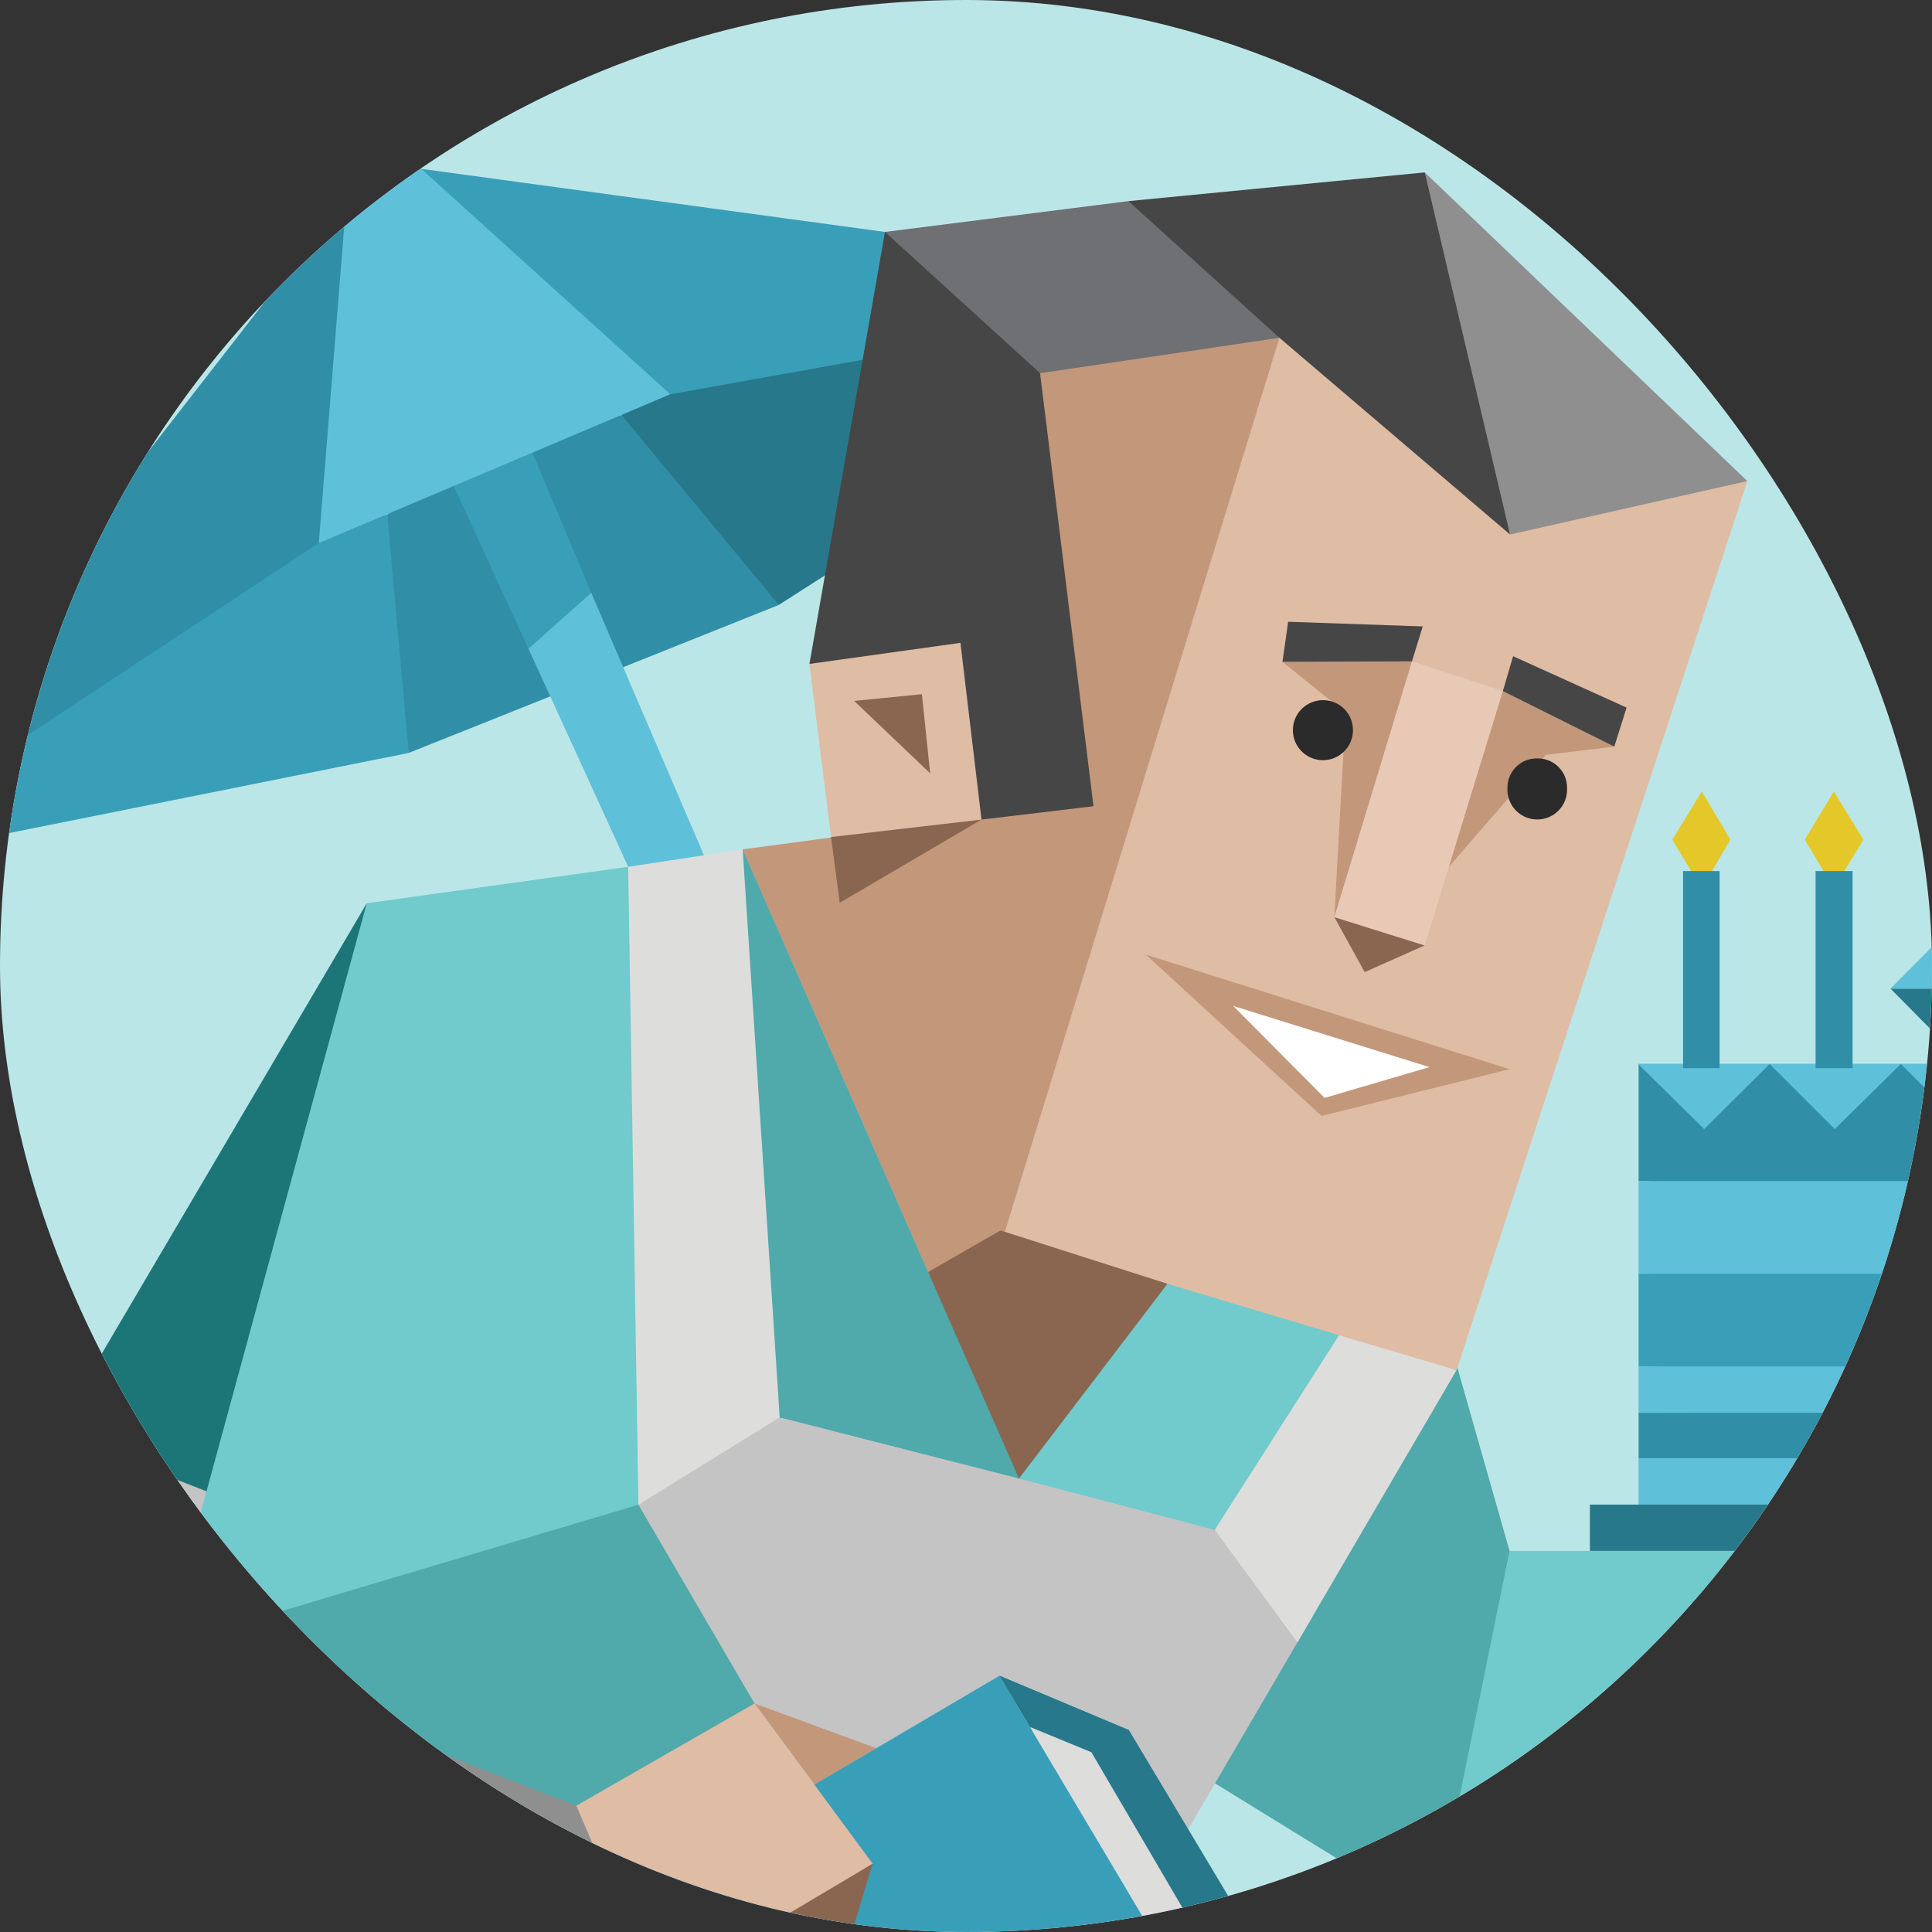<svg width="200" height="200" viewBox="0 0 200 200" fill="none" xmlns="http://www.w3.org/2000/svg">
<rect x="0" y="0" width="200" height="200" fill="#333333" stroke="none"/>
<g clip-path="url(#clip0_2013_39367)">
<rect width="200" height="200" rx="100" fill="#BBE6E7"/>
<mask id="mask0_2013_39367" style="mask-type:luminance" maskUnits="userSpaceOnUse" x="-44" y="12" width="288" height="288">
<path d="M244 12H-44V300H244V12Z" fill="white"/>
</mask>
<g mask="url(#mask0_2013_39367)">
<path d="M132.301 29.547L80.619 62.624L70.128 52.752L64.333 42.953L70.295 38.641L132.301 29.547Z" fill="#27788B"/>
<path d="M40.084 53.263L31.811 54.912L-18.373 90.112L42.309 77.945L42.662 63.415L40.084 53.263Z" fill="#399FB9"/>
<path d="M42.31 77.945L80.621 62.623L64.335 42.953L51.785 46.265L40.085 53.263L42.31 77.945Z" fill="#308FA6"/>
<path d="M61.208 61.37L48.442 41.346L54.706 67.158L65.031 89.73L74.3 112.765L80.94 107.877L72.872 88.535L61.208 61.37Z" fill="#5EC0D9"/>
<path d="M55.051 46.718L46.973 50.304L54.706 67.159L61.208 61.37L55.051 46.718Z" fill="#399FB9"/>
<path d="M69.388 40.814L32.999 56.222L32.474 41.203L35.886 20.338L39.681 17.306L43.612 17.479L60.172 29.597L69.388 40.814Z" fill="#5EC0D9"/>
<path d="M43.611 17.478L132.301 29.546L69.387 40.813L43.611 17.478Z" fill="#399FB9"/>
<path d="M35.887 20.338L-18.373 90.113L32.999 56.222L35.887 20.338Z" fill="#308FA6"/>
<path d="M41.501 12L33.89 14.758L35.885 20.338L43.61 17.479L41.501 12Z" fill="#399FB9"/>
<path d="M150.79 141.304L130.982 161.349L121.414 181.926L148.529 198.623L157.169 177.484L156.269 160.549L150.79 141.304Z" fill="#50A9AA"/>
<path d="M156.265 160.549H164.581H187.924L189.255 167.145L186.757 179.161L148.525 198.623L156.265 160.549Z" fill="#71CACC"/>
<path d="M185.867 160.551L199.482 159.434L218.922 160.551L186.759 179.164L185.867 160.551Z" fill="#C3977A"/>
<path d="M231.716 154.737L214.357 154.25L199.206 159.2L199.234 159.306L218.773 160.736L231.716 154.737Z" fill="#8B6651"/>
<path d="M-2.072 161.724L3.141 201.123L5.106 215.58L13.984 187.832L17.015 170.393L8.879 164.806L-2.072 161.724Z" fill="#1C7678"/>
<path d="M150.791 141.838L120.27 193.887L77.682 178.522L5.747 148.267L37.967 93.504L67.42 101.732L108.412 113.182L150.791 141.838Z" fill="#1C7678"/>
<path d="M73.128 111.078L75.29 128.716L80.709 146.726L99.263 150.34L105.484 153.054L116.435 154.437L125.745 158.368L135.214 147.672L140.562 150.84L135.859 167.369L123.031 189.313L99.904 276.146L-2.501 244.242L17.011 170.392L-2.077 161.723L5.743 148.266L21.374 154.379L66.086 155.769L66.416 132.145L65.597 111.111L73.128 111.078Z" fill="#C4C4C4"/>
<path d="M17.012 170.392L56.303 201.222L43.227 223.291L74.755 259.233L107.451 247.591L119.208 203.62L36.582 164.539L17.012 170.392Z" fill="#8F8F8F"/>
<path d="M65.031 89.732L37.967 93.505L17.015 170.394L42.963 165.022L66.09 155.77L67.105 124.184L65.031 89.732Z" fill="#71CACC"/>
<path d="M132.443 34.968L156.526 52.615L180.884 49.8L150.788 141.837L121.384 135.4L105.486 153.055L92.835 131.253L76.88 87.924L82.733 88.399L86.024 86.649L83.793 68.728L100.438 63.573L102.828 83.402L111.44 81.328L104.528 37.408L132.443 34.968Z" fill="#DFBCA4"/>
<path d="M132.443 34.968L104.003 127.588L120.85 132.902L112.506 141.679L105.486 153.055L102.088 140.721L96.075 131.678L76.88 87.924L86.024 86.7L96.5 85.742L101.605 84.842L111.972 82.819L106.177 37.142L132.443 34.968Z" fill="#C3977A"/>
<path d="M96.291 80.054L95.435 71.861L88.422 72.559L96.291 80.054Z" fill="#8A6651"/>
<path d="M86.026 86.649L101.607 84.842L86.932 93.453L86.026 86.649Z" fill="#8A6651"/>
<path d="M147.491 97.866L141.27 100.631L138.131 94.936L147.491 97.866Z" fill="#8A6651"/>
<path d="M132.76 68.513L139.305 73.783L138.131 94.937L144.87 80.054L146.166 68.462L132.76 68.513Z" fill="#C3977A"/>
<path d="M155.576 71.544L149.219 80.055L149.988 89.731L160.04 78.139L167.111 77.29L155.576 71.544Z" fill="#C3977A"/>
<path d="M103.572 127.373L96.077 131.678L99 142.262L105.488 153.055L113.732 144.012L120.852 132.902L103.572 127.373Z" fill="#8A6651"/>
<path d="M156.635 67.93L168.385 73.251L167.111 77.29L155.576 71.544L156.635 67.93Z" fill="#464646"/>
<path d="M147.282 64.848L133.35 64.365L132.76 68.512L146.166 68.462L147.282 64.848Z" fill="#464646"/>
<path d="M118.62 98.823L156.268 110.681L136.807 115.52L118.62 98.823Z" fill="#C3977A"/>
<path d="M127.663 104.137L147.974 110.466L137.124 113.655L127.663 104.137Z" fill="white"/>
<path d="M147.491 17.846L116.812 20.82L123.882 31.246L132.443 34.968L156.318 55.33L154.562 37.042L147.491 17.846Z" fill="#464646"/>
<path d="M116.812 20.82L91.612 24.01L100.49 34.644L107.669 38.633L132.443 34.968L116.812 20.82Z" fill="#6E7073"/>
<path d="M91.612 24.01L83.793 68.729L99.424 66.548L101.606 84.843L113.198 83.46L107.668 38.633L91.612 24.01Z" fill="#464646"/>
<path d="M156.317 55.33L147.49 17.846L180.884 49.8L156.317 55.33Z" fill="#8F8F8F"/>
<path d="M146.165 68.462L155.575 71.543L147.49 97.867L138.13 94.936L146.165 68.462Z" fill="#E8C9B6"/>
<path d="M76.881 87.924L77.839 124.925L80.712 146.726L105.487 153.055L96.076 131.678L76.881 87.924Z" fill="#50A9AA"/>
<path d="M120.852 132.902L105.487 153.055L116.229 155.87L125.748 158.369L133.3 148.958L138.614 138.223L120.852 132.902Z" fill="#71CACC"/>
<path d="M66.09 155.77L80.713 146.726L76.882 87.924L65.031 89.731L66.09 155.77Z" fill="#DDDDDC"/>
<path d="M125.749 158.369L134.31 170.018L150.79 141.837L138.615 138.223L125.749 158.369Z" fill="#DDDDDC"/>
<path d="M237.587 110.145H169.626V122.262L215.094 123.861L237.587 122.262V110.145Z" fill="#308FA6"/>
<path d="M237.587 131.86L207.728 133.213L169.626 131.86V122.262H237.587V131.86Z" fill="#5EC0D9"/>
<path d="M237.587 131.86H169.626V141.457L204.82 142.328L237.587 141.457V131.86Z" fill="#399FB9"/>
<path d="M237.587 146.252L203.948 146.641L169.626 146.252V141.457H237.587V146.252Z" fill="#5EC0D9"/>
<path d="M237.587 146.252H169.626V150.954L206.857 151.681L237.587 150.954V146.252Z" fill="#308FA6"/>
<path d="M237.587 155.756L205.252 156.728L169.626 155.756V150.953H237.587V155.756Z" fill="#5EC0D9"/>
<path d="M242.625 155.756H164.584V160.551H242.625V155.756Z" fill="#27788B"/>
<path d="M183.196 110.144H169.581L176.414 116.883L183.196 110.144H196.769L203.558 116.883L210.391 110.144H223.963L230.795 116.883L237.585 110.144H223.963L217.18 116.883L210.391 110.144H196.769L189.935 116.883L183.196 110.144Z" fill="#5EC0D9"/>
<path d="M192.893 86.924L189.841 81.934L186.831 86.924L189.841 91.964L192.893 86.924Z" fill="#E4C728"/>
<path d="M179.129 86.924L176.169 81.934L173.115 86.924L176.169 91.964L179.129 86.924Z" fill="#E4C728"/>
<path d="M191.778 90.171H187.948V110.575H191.778V90.171Z" fill="#308FA6"/>
<path d="M178.011 90.171H174.231V110.576H178.011V90.171Z" fill="#308FA6"/>
<path d="M211.506 102.339H195.702L203.557 110.288L211.506 102.339Z" fill="#27788B"/>
<path d="M211.506 102.339L203.557 94.44L195.702 102.339H211.506Z" fill="#5EC0D9"/>
<path d="M78.106 176.341L90.706 180.971L84.327 184.743L78.106 176.341Z" fill="#C3977A"/>
<path d="M103.464 173.474L116.87 179.104L138.348 214.997L77.839 249.131L73.159 240.787L125.748 210.958L103.464 173.474Z" fill="#27788B"/>
<path d="M112.981 181.394L116.868 179.104L103.462 173.474L106.659 178.788L109.633 181.019L112.981 181.394Z" fill="#27788B"/>
<path d="M106.661 178.789L112.983 181.394L131.753 213.456L127.023 212.974L125.748 210.958L114.581 195.537L106.661 178.789Z" fill="#DDDDDC"/>
<path d="M103.463 173.474L46.151 207.185L65.614 245.093L125.747 210.958L103.463 173.474Z" fill="#399FB9"/>
<path d="M85.817 207.877L66.838 211.808L56.304 201.224L63.807 196.602L85.817 207.877Z" fill="#27788B"/>
<path d="M78.107 176.341L66.356 181.021L59.66 186.925L67.955 206.228L79.755 201.015L90.339 192.93L78.107 176.341Z" fill="#DFBCA4"/>
<path d="M90.338 192.929L85.816 207.877L67.953 206.228L90.338 192.929Z" fill="#8A6651"/>
<path d="M17.015 170.393L59.66 186.925L78.107 176.341L66.09 155.77L17.015 170.393Z" fill="#50A9AA"/>
<path d="M159.132 78.513C157.467 78.477 156.087 79.799 156.051 81.464C156.05 81.508 156.05 81.551 156.051 81.595C155.968 83.299 157.283 84.747 158.987 84.829C160.691 84.911 162.139 83.597 162.221 81.893C162.226 81.794 162.226 81.694 162.221 81.595C162.258 79.93 160.936 78.549 159.27 78.513C159.224 78.513 159.178 78.513 159.132 78.513Z" fill="#2B2B2B"/>
<path d="M136.964 72.48C135.246 72.472 133.846 73.858 133.838 75.576V75.583C133.838 77.301 135.23 78.694 136.948 78.695C138.665 78.696 140.058 77.304 140.059 75.586V75.583C140.063 73.873 138.68 72.484 136.97 72.48H136.964Z" fill="#2B2B2B"/>
</g>
</g>
<defs>
<clipPath id="clip0_2013_39367">
<rect width="200" height="200" rx="100" fill="white"/>
</clipPath>
</defs>
</svg>
